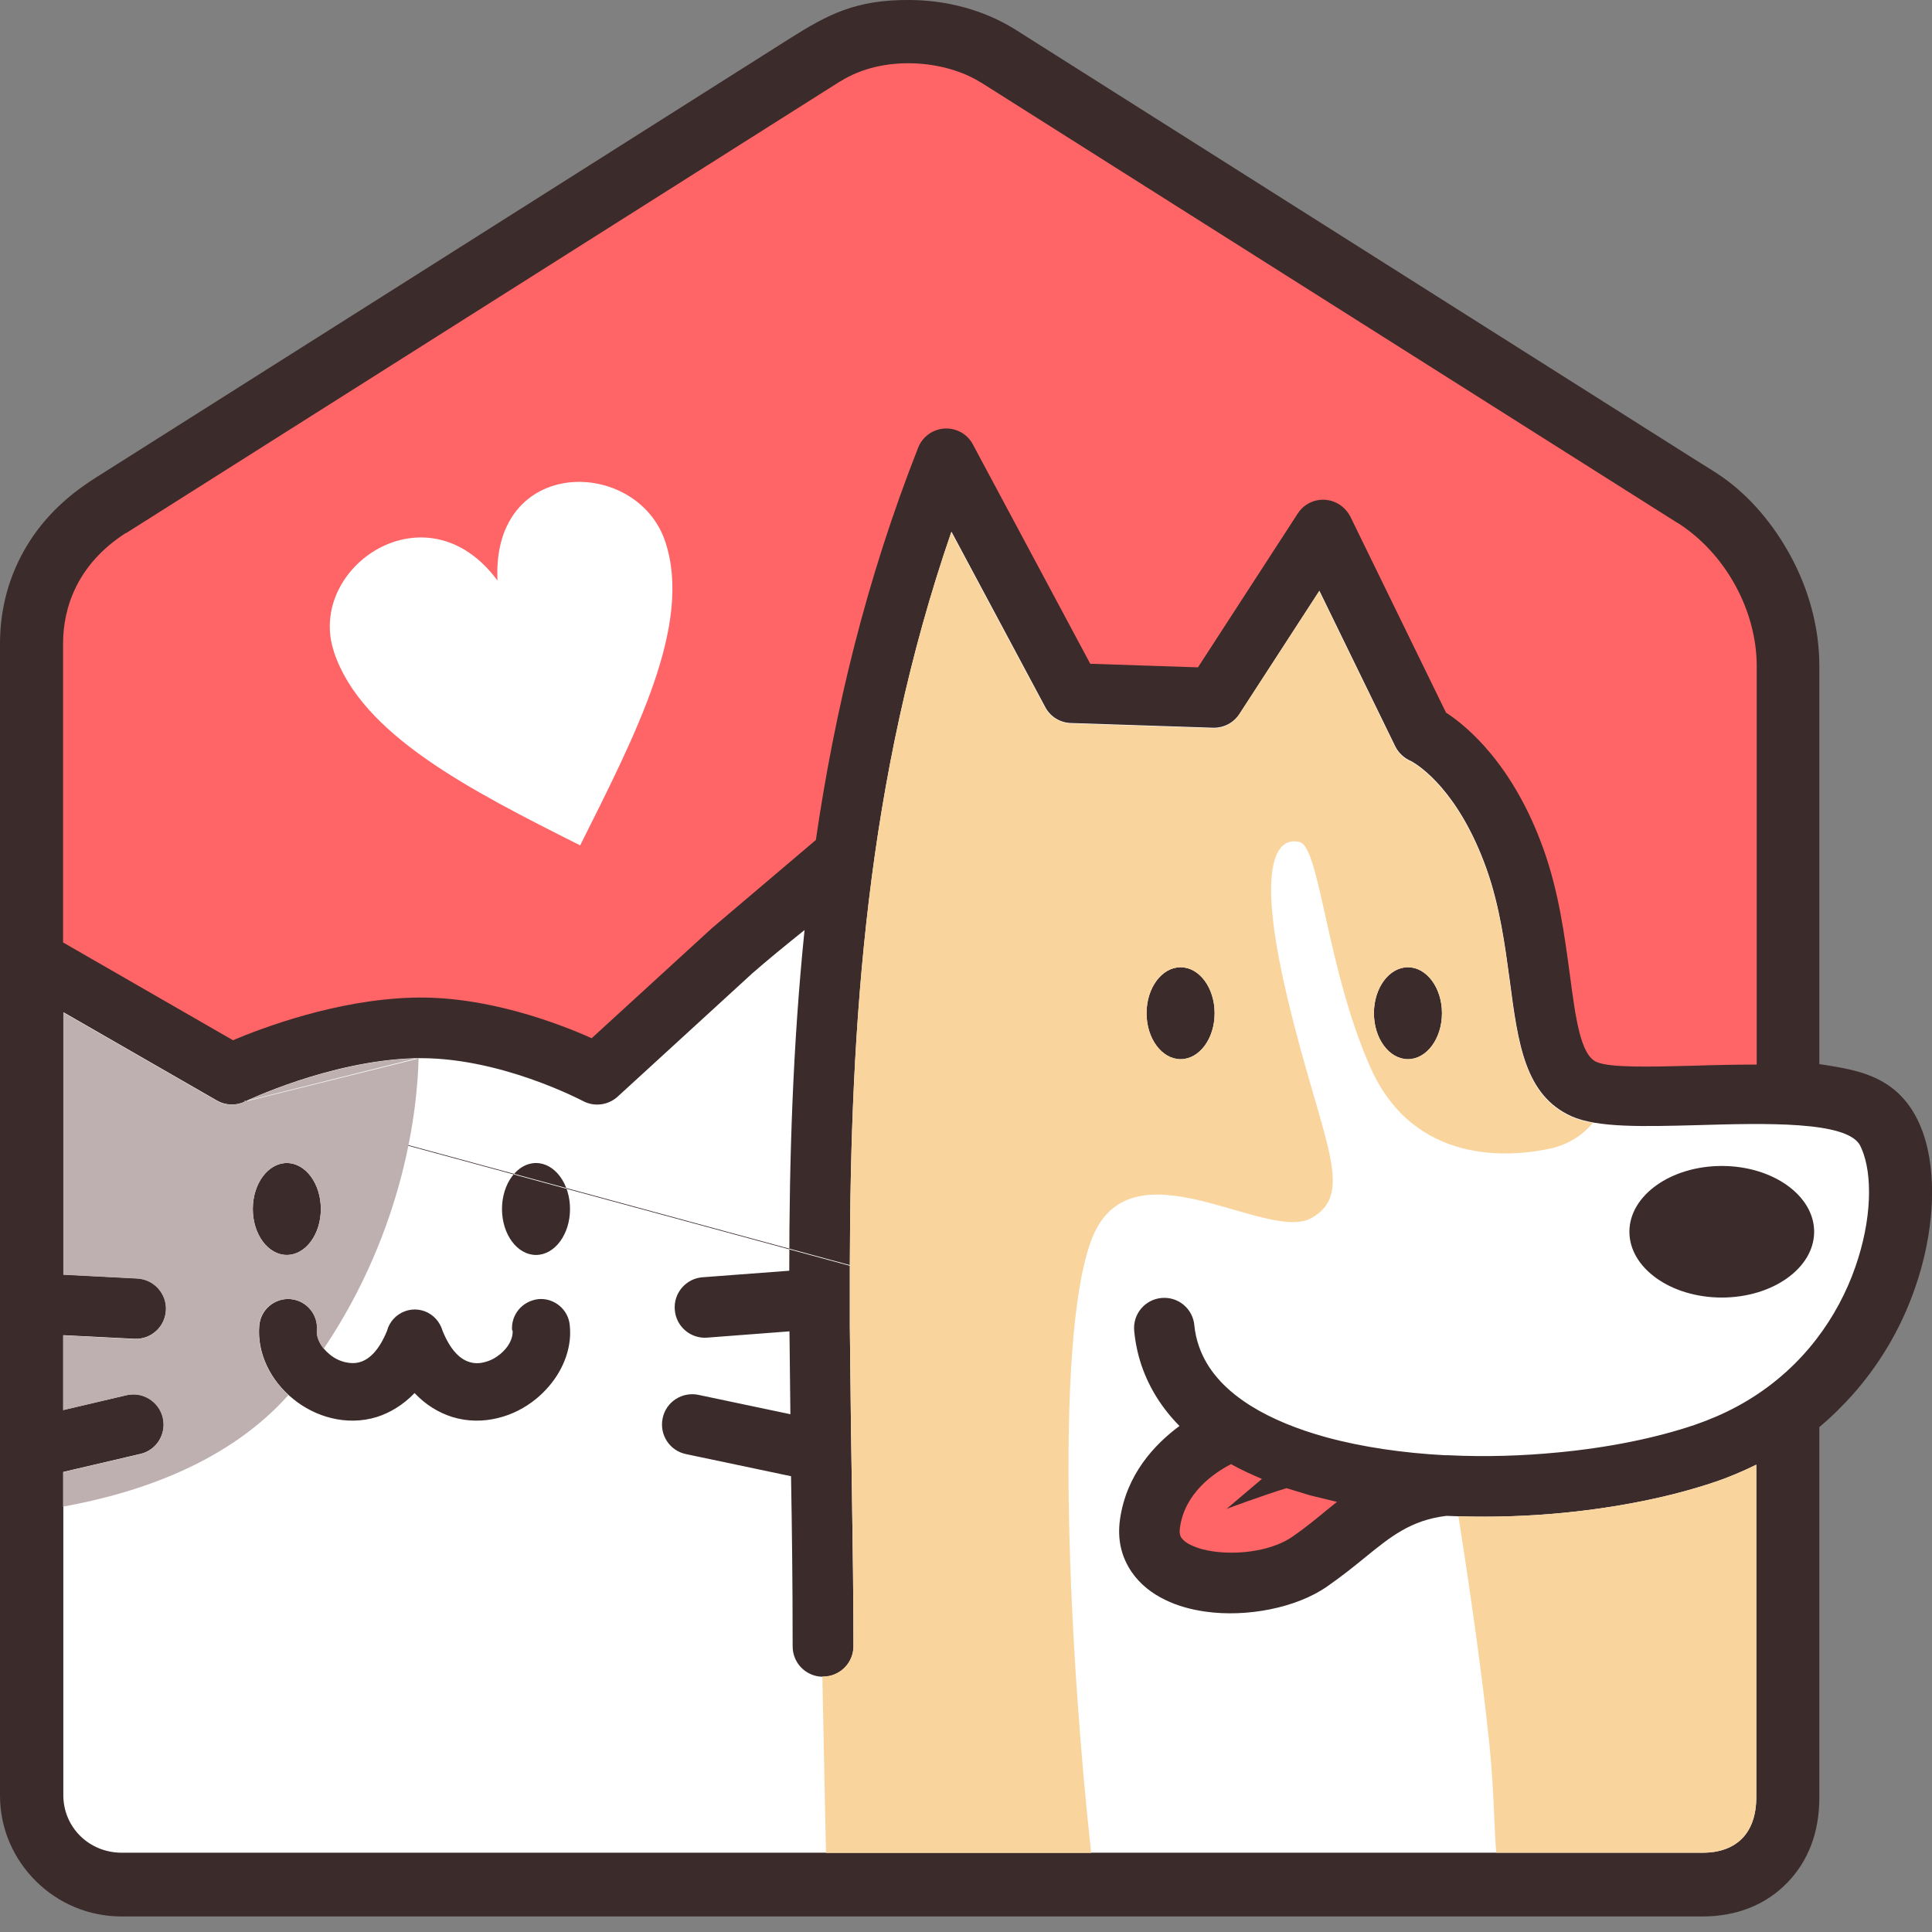 <svg width="48" height="48" viewBox="0 0 48 48" fill="none" xmlns="http://www.w3.org/2000/svg">
<rect x="0" y="0" width="48" height="48" fill="#808080" stroke="none"/>
<g clip-path="url(#clip0_1363_33615)">
<path fill-rule="evenodd" clip-rule="evenodd" d="M45.201 26.438C45.918 26.544 46.556 26.656 47.065 27.076C47.95 27.809 48.073 29.18 47.972 30.222C47.91 30.877 47.748 31.587 47.468 32.298C47.155 33.104 46.679 33.916 46.03 34.649C45.778 34.929 45.503 35.204 45.201 35.455V36.278C45.201 36.318 45.201 36.357 45.201 36.401V44.664C45.201 45.531 44.921 46.242 44.406 46.774C43.874 47.322 43.152 47.614 42.296 47.614H3.023C2.194 47.614 1.444 47.283 0.896 46.74C0.341 46.192 0 45.442 0 44.608V15.992C0 15.254 0.162 14.442 0.61 13.658C0.918 13.115 1.36 12.6 1.97 12.147C2.049 12.091 2.133 12.029 2.217 11.973C2.245 11.956 2.273 11.934 2.301 11.917L9.919 7.098L19.586 0.979C20.566 0.358 21.26 -0.011 22.603 -0C23.51 0.005 24.428 0.241 25.206 0.722L42.184 11.464C42.38 11.587 42.615 11.727 42.805 11.861C43.499 12.354 44.054 13.031 44.457 13.759C44.938 14.621 45.201 15.595 45.201 16.541V23.963V26.438V26.438Z" fill="#3b2b2b"/>
<path fill-rule="evenodd" clip-rule="evenodd" d="M6.079 27.361L21.114 31.448V32.959L21.142 35.45L21.165 36.989C21.187 38.394 21.204 39.771 21.204 40.902C21.204 41.316 20.868 41.658 20.448 41.658C20.028 41.658 19.693 41.322 19.693 40.902C19.693 39.307 19.676 37.986 19.653 36.676L17.045 36.127C16.636 36.043 16.379 35.646 16.463 35.237C16.547 34.829 16.944 34.571 17.353 34.655L19.637 35.136L19.614 33.077L17.571 33.233C17.157 33.267 16.793 32.953 16.765 32.539C16.731 32.125 17.045 31.761 17.459 31.733L19.609 31.571C19.609 28.772 19.698 25.951 19.989 23.107C19.547 23.46 19.049 23.868 18.691 24.182L15.366 27.227C15.136 27.451 14.783 27.512 14.487 27.356C14.481 27.356 12.382 26.231 10.289 26.292C8.161 26.359 6.09 27.367 6.085 27.367C5.872 27.473 5.609 27.468 5.385 27.339L1.579 25.15V31.666L3.415 31.761C3.829 31.784 4.148 32.136 4.125 32.55C4.103 32.965 3.75 33.284 3.336 33.261L1.573 33.172V35.03L3.146 34.661C3.549 34.566 3.958 34.818 4.047 35.221C4.142 35.623 3.89 36.032 3.487 36.122L1.573 36.569V44.597C1.573 45.403 2.217 46.03 3.023 46.03H42.302C43.136 46.03 43.634 45.548 43.634 44.653V36.39C43.303 36.553 42.951 36.704 42.581 36.827C41.501 37.191 40.214 37.448 38.87 37.583C37.913 37.678 36.917 37.706 35.937 37.661C35.047 37.767 34.538 38.187 33.911 38.697C33.636 38.921 33.345 39.156 32.976 39.413C32.209 39.95 30.972 40.186 29.948 40.04C29.589 39.99 29.248 39.895 28.951 39.749C28.615 39.587 28.33 39.363 28.123 39.066C27.871 38.702 27.753 38.266 27.826 37.751C27.983 36.637 28.677 35.892 29.304 35.428C28.878 34.997 28.554 34.493 28.358 33.916C28.268 33.648 28.207 33.362 28.179 33.065C28.14 32.651 28.442 32.287 28.856 32.248C29.27 32.209 29.634 32.511 29.673 32.925C29.69 33.105 29.729 33.278 29.785 33.44C29.981 34.017 30.407 34.493 31 34.879L31.078 34.929C31.599 35.254 32.237 35.512 32.948 35.708C33.849 35.954 34.862 36.099 35.898 36.155C35.926 36.155 35.954 36.155 35.982 36.155C36.894 36.2 37.823 36.172 38.73 36.083C39.962 35.965 41.132 35.73 42.106 35.4C42.481 35.271 42.828 35.12 43.141 34.952C44.613 34.163 45.526 32.937 46.007 31.716C46.477 30.518 46.539 29.36 46.298 28.66C46.27 28.582 46.242 28.515 46.214 28.459C45.89 27.848 43.863 27.904 42.128 27.955C40.841 27.988 39.682 28.022 39.038 27.731C37.885 27.205 37.717 25.934 37.51 24.361C37.392 23.493 37.264 22.519 36.933 21.585C36.245 19.665 35.282 19.032 35.058 18.909C34.896 18.842 34.75 18.713 34.666 18.545L32.78 14.677L30.793 17.739C30.653 17.952 30.412 18.086 30.138 18.08L26.606 17.963C26.348 17.957 26.096 17.812 25.968 17.566L23.639 13.21C21.517 19.357 21.131 25.43 21.114 31.431L13.597 29.388L6.079 27.345V27.361ZM7.126 28.895C7.59 28.895 7.971 29.404 7.971 30.037C7.971 30.67 7.59 31.179 7.126 31.179C6.661 31.179 6.281 30.67 6.281 30.037C6.281 29.404 6.661 28.895 7.126 28.895ZM13.317 28.895C13.781 28.895 14.162 29.404 14.162 30.037C14.162 30.67 13.781 31.179 13.317 31.179C12.852 31.179 12.472 30.67 12.472 30.037C12.472 29.404 12.852 28.895 13.317 28.895ZM12.723 33.054C12.707 32.864 12.768 32.685 12.88 32.545C12.998 32.399 13.177 32.298 13.378 32.276C13.77 32.242 14.123 32.534 14.156 32.931C14.168 33.054 14.168 33.172 14.156 33.289C14.095 33.86 13.77 34.386 13.317 34.756C13.043 34.98 12.718 35.148 12.365 35.232C12.001 35.321 11.615 35.321 11.235 35.204C10.899 35.097 10.58 34.907 10.3 34.61C10.014 34.907 9.695 35.097 9.365 35.204C8.984 35.321 8.598 35.321 8.234 35.232C7.887 35.148 7.557 34.98 7.283 34.756C6.734 34.314 6.381 33.631 6.443 32.931C6.476 32.539 6.824 32.242 7.221 32.276C7.613 32.31 7.91 32.657 7.876 33.054C7.859 33.261 7.988 33.485 8.189 33.648C8.301 33.743 8.436 33.81 8.576 33.843C8.699 33.871 8.828 33.877 8.951 33.838C9.191 33.765 9.426 33.53 9.617 33.06C9.673 32.847 9.835 32.662 10.059 32.578C10.137 32.55 10.221 32.534 10.3 32.534H10.311C10.389 32.534 10.473 32.55 10.552 32.578C10.775 32.662 10.932 32.847 10.994 33.06C11.184 33.53 11.419 33.765 11.66 33.838C11.783 33.877 11.912 33.877 12.035 33.843C12.175 33.81 12.304 33.743 12.421 33.648C12.623 33.485 12.752 33.261 12.735 33.054H12.723ZM29.332 26.315C28.867 26.315 28.486 25.805 28.486 25.173C28.486 24.54 28.867 24.031 29.332 24.031C29.796 24.031 30.177 24.54 30.177 25.173C30.177 25.805 29.796 26.315 29.332 26.315ZM34.135 25.173C34.135 24.54 34.515 24.031 34.98 24.031C35.444 24.031 35.825 24.54 35.825 25.173C35.825 25.805 35.444 26.315 34.98 26.315C34.515 26.315 34.135 25.805 34.135 25.173ZM40.482 30.602C40.482 29.701 41.512 28.968 42.777 28.968C44.042 28.968 45.072 29.701 45.072 30.602C45.072 31.504 44.042 32.237 42.777 32.237C41.512 32.237 40.482 31.504 40.482 30.602Z" fill="white"/>
<path fill-rule="evenodd" clip-rule="evenodd" d="M36.234 37.672C36.396 38.697 36.782 41.204 37.001 43.309C37.124 44.529 37.118 45.392 37.174 46.03H42.302C43.136 46.03 43.634 45.548 43.634 44.653V36.39C43.304 36.553 42.951 36.704 42.581 36.827C41.501 37.191 40.214 37.448 38.87 37.583C38.008 37.667 37.118 37.7 36.234 37.672V37.672Z" fill="#FAD49D"/>
<path fill-rule="evenodd" clip-rule="evenodd" d="M20.269 20.874C20.739 17.655 21.517 14.408 22.811 11.123C22.962 10.736 23.398 10.546 23.785 10.697C23.975 10.77 24.115 10.915 24.193 11.083L27.087 16.491L29.763 16.58L32.243 12.757C32.467 12.41 32.931 12.309 33.284 12.539C33.401 12.617 33.491 12.723 33.552 12.841L35.926 17.705C36.43 18.03 37.594 18.982 38.35 21.103C38.73 22.167 38.87 23.241 38.999 24.188C39.145 25.301 39.268 26.203 39.66 26.382C39.995 26.533 40.992 26.505 42.094 26.477C42.604 26.46 43.13 26.449 43.645 26.449V16.541C43.645 15.187 42.884 13.754 41.675 12.987C41.675 12.987 41.675 12.987 41.669 12.987L24.372 2.049C24.372 2.049 24.372 2.049 24.367 2.049C23.471 1.483 21.937 1.355 20.879 2.021H20.874L3.135 13.244H3.123C1.931 14.011 1.567 15.08 1.567 15.992V23.415L5.788 25.844C6.544 25.525 8.363 24.842 10.238 24.787C12.057 24.73 13.86 25.419 14.7 25.794L17.672 23.074L17.711 23.04L20.258 20.879L20.269 20.874Z" fill="#FF6566"/>
<path fill-rule="evenodd" clip-rule="evenodd" d="M6.079 27.361L10.4 26.281C10.373 27.485 10.076 30.479 8.044 33.508C7.926 33.368 7.859 33.205 7.87 33.054C7.904 32.662 7.613 32.31 7.215 32.276C6.818 32.242 6.471 32.534 6.437 32.931C6.381 33.586 6.684 34.218 7.165 34.661C5.704 36.295 3.549 37.073 1.567 37.432V36.575L3.482 36.127C3.885 36.032 4.137 35.629 4.042 35.226C3.946 34.823 3.543 34.571 3.14 34.666L1.567 35.036V33.177L3.331 33.267C3.745 33.289 4.097 32.97 4.12 32.556C4.142 32.142 3.823 31.789 3.409 31.767L1.573 31.672V25.156L5.379 27.345C5.603 27.473 5.866 27.473 6.079 27.373C6.085 27.373 8.161 26.365 10.283 26.298H10.4L6.079 27.373V27.361ZM7.126 28.895C6.661 28.895 6.281 29.404 6.281 30.037C6.281 30.67 6.661 31.179 7.126 31.179C7.59 31.179 7.971 30.67 7.971 30.037C7.971 29.404 7.59 28.895 7.126 28.895Z" fill="#BEB0B0"/>
<path fill-rule="evenodd" clip-rule="evenodd" d="M20.521 46.03L20.431 41.652H20.448C20.863 41.652 21.204 41.316 21.204 40.897C21.204 39.766 21.187 38.394 21.165 36.984L21.142 35.444L21.114 32.953V31.442C21.126 25.441 21.517 19.368 23.633 13.222L25.962 17.577C26.091 17.823 26.343 17.963 26.6 17.974L30.132 18.092C30.407 18.103 30.647 17.963 30.787 17.75L32.774 14.688L34.661 18.556C34.745 18.73 34.885 18.853 35.053 18.92C35.276 19.043 36.239 19.676 36.928 21.596C37.258 22.525 37.392 23.505 37.504 24.372C37.712 25.945 37.879 27.216 39.032 27.742C39.184 27.809 39.368 27.865 39.575 27.899C39.368 28.145 39.027 28.425 38.512 28.537C37.527 28.75 35.142 28.957 34.056 26.538C32.97 24.115 32.791 21.064 32.298 20.924C31.806 20.784 31.14 21.238 31.985 24.787C32.825 28.33 33.703 29.628 32.584 30.261C31.459 30.893 28.055 28.263 27.11 30.821C26.163 33.385 26.583 41.272 27.11 46.035H20.527L20.521 46.03ZM26.6 17.974L29.332 26.315C29.802 26.315 30.177 25.805 30.177 25.173C30.177 24.54 29.796 24.031 29.332 24.031C28.867 24.031 28.486 24.54 28.486 25.173C28.486 25.805 28.867 26.315 29.332 26.315L26.6 17.974ZM34.135 25.173C34.135 25.805 34.515 26.315 34.98 26.315C35.444 26.315 35.825 25.805 35.825 25.173C35.825 24.54 35.444 24.031 34.98 24.031C34.515 24.031 34.135 24.54 34.135 25.173Z" fill="#FAD49D"/>
<path fill-rule="evenodd" clip-rule="evenodd" d="M8.296 16.194C8.979 18.254 11.671 19.625 14.414 21.003C15.785 18.26 17.213 15.522 16.53 13.462C15.836 11.363 12.209 11.307 12.36 14.425C10.602 12.035 7.602 14.095 8.296 16.189V16.194Z" fill="white"/>
<path fill-rule="evenodd" clip-rule="evenodd" d="M30.58 36.379C30.166 36.592 29.433 37.09 29.315 37.958C29.298 38.07 29.315 38.154 29.354 38.21C29.404 38.277 29.488 38.344 29.606 38.394C29.757 38.467 29.948 38.518 30.155 38.546C30.843 38.641 31.644 38.506 32.114 38.176C32.422 37.963 32.702 37.734 32.959 37.521L33.217 37.314L32.55 37.152L31.963 36.973C31.358 37.157 30.474 37.488 30.474 37.488L31.352 36.743C31.084 36.631 30.821 36.508 30.58 36.374V36.379Z" fill="#FF6566"/>
</g>
<defs>
<clipPath id="clip0_1363_33615">
<rect width="48" height="48" fill="white"/>
</clipPath>
</defs>
</svg>
